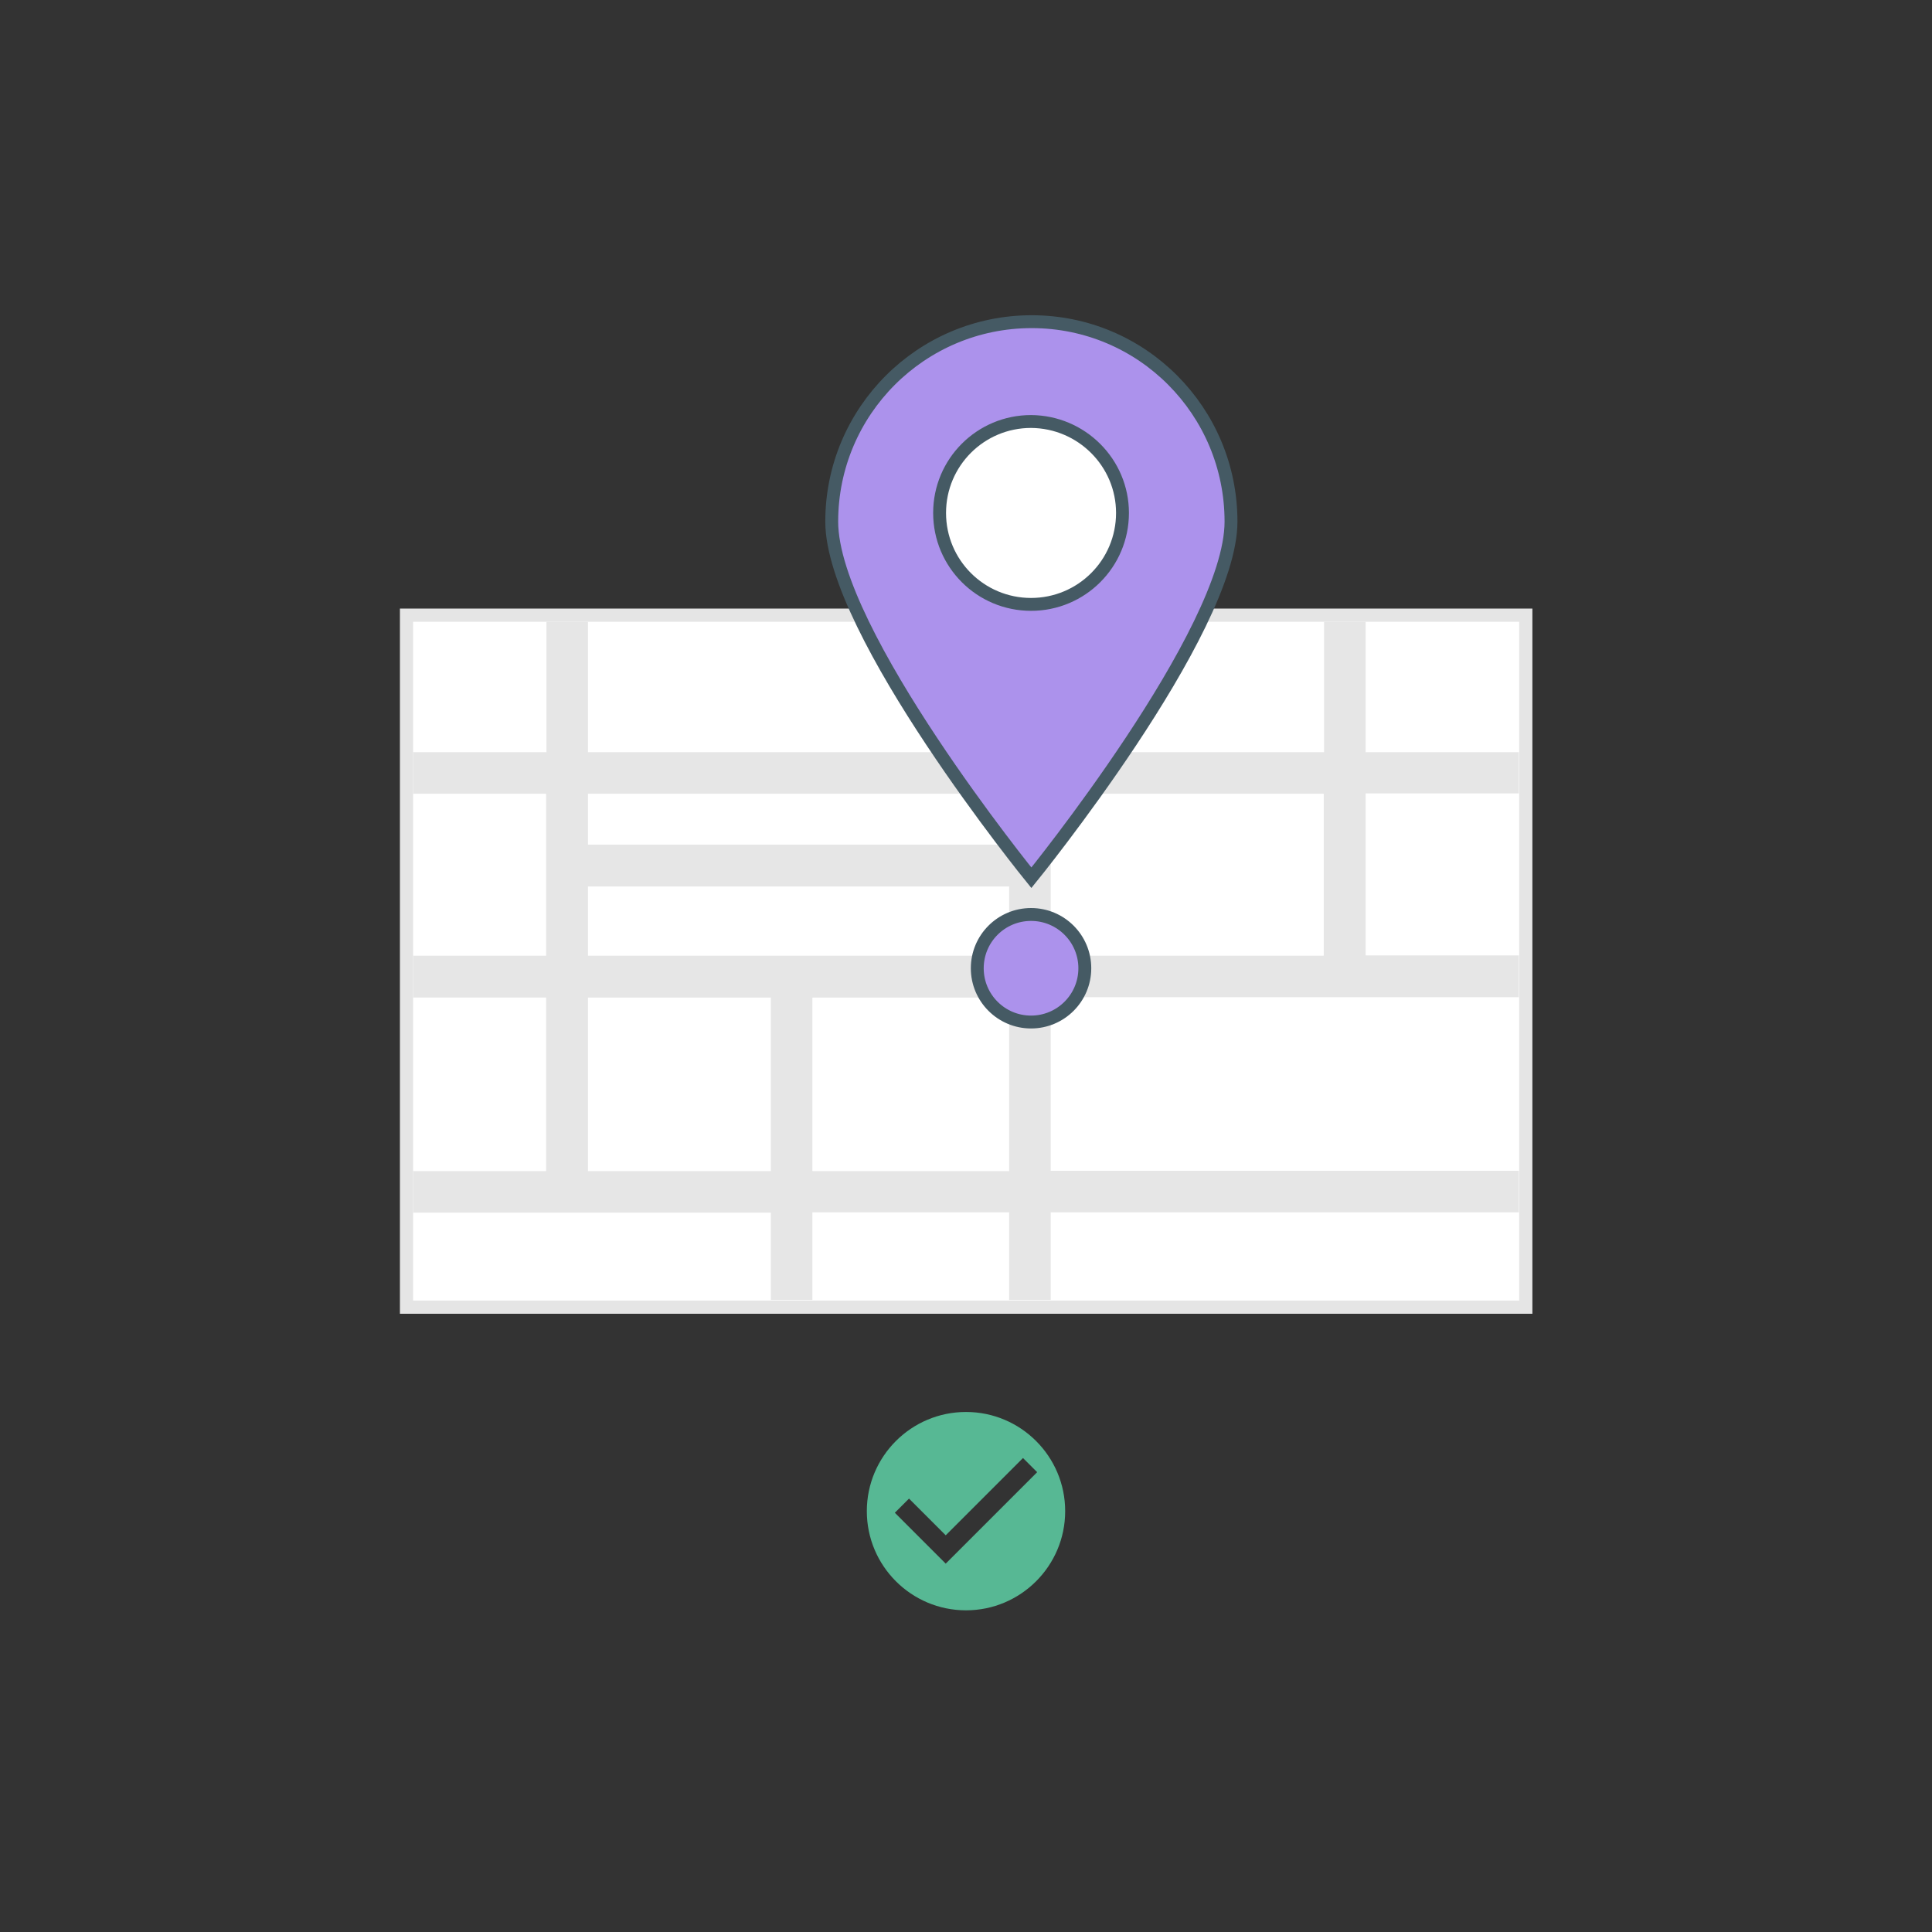 <?xml version="1.0" encoding="utf-8"?>
<!-- Generator: Adobe Illustrator 25.2.0, SVG Export Plug-In . SVG Version: 6.00 Build 0)  -->
<svg version="1.1" id="b42f194e-2661-4b51-9d27-71868f828c93"
	 xmlns="http://www.w3.org/2000/svg" xmlns:xlink="http://www.w3.org/1999/xlink" x="0px" y="0px" viewBox="0 0 600 600"
	 style="enable-background:new 0 0 600 600;" xml:space="preserve">
<rect x="0" y="0" width="600" height="600" fill="#333333" stroke="none"/>
<style type="text/css">
	.st0{fill:#E5E5E5;}
	.st1{fill:#FFFFFF;}
	.st2{fill:#E6E6E6;}
	.st3{fill:#AC92EC;stroke:#455A64;stroke-width:4;stroke-miterlimit:10;}
	.st4{fill:#FFFFFF;stroke:#455A64;stroke-width:4;stroke-miterlimit:10;}
	.st5{fill:#57B894;}
</style>
<path class="st0" d="M475.8,408H124.2V189h351.7v219H475.8z M132.4,399.8h335.3V197.2H132.4V399.8z"/>
<rect x="128.3" y="193.1" class="st1" width="343.5" height="210.8"/>
<path class="st2" d="M471.7,246.5v-12.9h-47.6v-40.5h-12.9v40.5h-84.8v-40.5h-12.9v40.5H182.6v-40.5h-12.9v40.5h-41.4v12.9h41.3
	v50.3h-41.3v13h41.3v53.9h-41.3v12.9h111.1v27.1h12.9v-27.2h61.1v27.2h12.9v-27.2h145.4v-12.9H326.3v-53.9h145.4v-13h-47.6v-50.3
	h47.6V246.5z M313.4,246.5v15.8H182.6v-15.8L313.4,246.5L313.4,246.5z M182.6,275.3h130.8v21.5H182.6V275.3z M182.6,363.7v-53.9
	h56.8v53.9H182.6z M313.4,363.7h-61.1v-53.9h61.1V363.7z M411.1,296.8h-84.8v-50.3h84.8L411.1,296.8z"/>
<path class="st3" d="M382.3,162c0,34.3-62,110.6-62,110.6s-62-76.3-62-110.6s27.8-62.1,62.1-62.1S382.3,127.7,382.3,162L382.3,162z"
	/>
<path class="st4" d="M348.6,159.3c0,15.7-12.7,28.4-28.4,28.4c-15.7,0-28.4-12.7-28.4-28.4s12.7-28.4,28.4-28.4l0,0
	C335.9,131,348.6,143.7,348.6,159.3z"/>
<circle class="st3" cx="320.2" cy="300.7" r="16.7"/>
<path class="st5" d="M300,438.5c-17,0-30.8,13.8-30.8,30.8s13.8,30.8,30.8,30.8s30.8-13.8,30.8-30.8l0,0
	C330.8,452.3,317,438.5,300,438.5z M293.7,485.6l-15.8-15.8l4.4-4.4l11.4,11.4l24-24l4.4,4.4L293.7,485.6L293.7,485.6z"/>
</svg>
